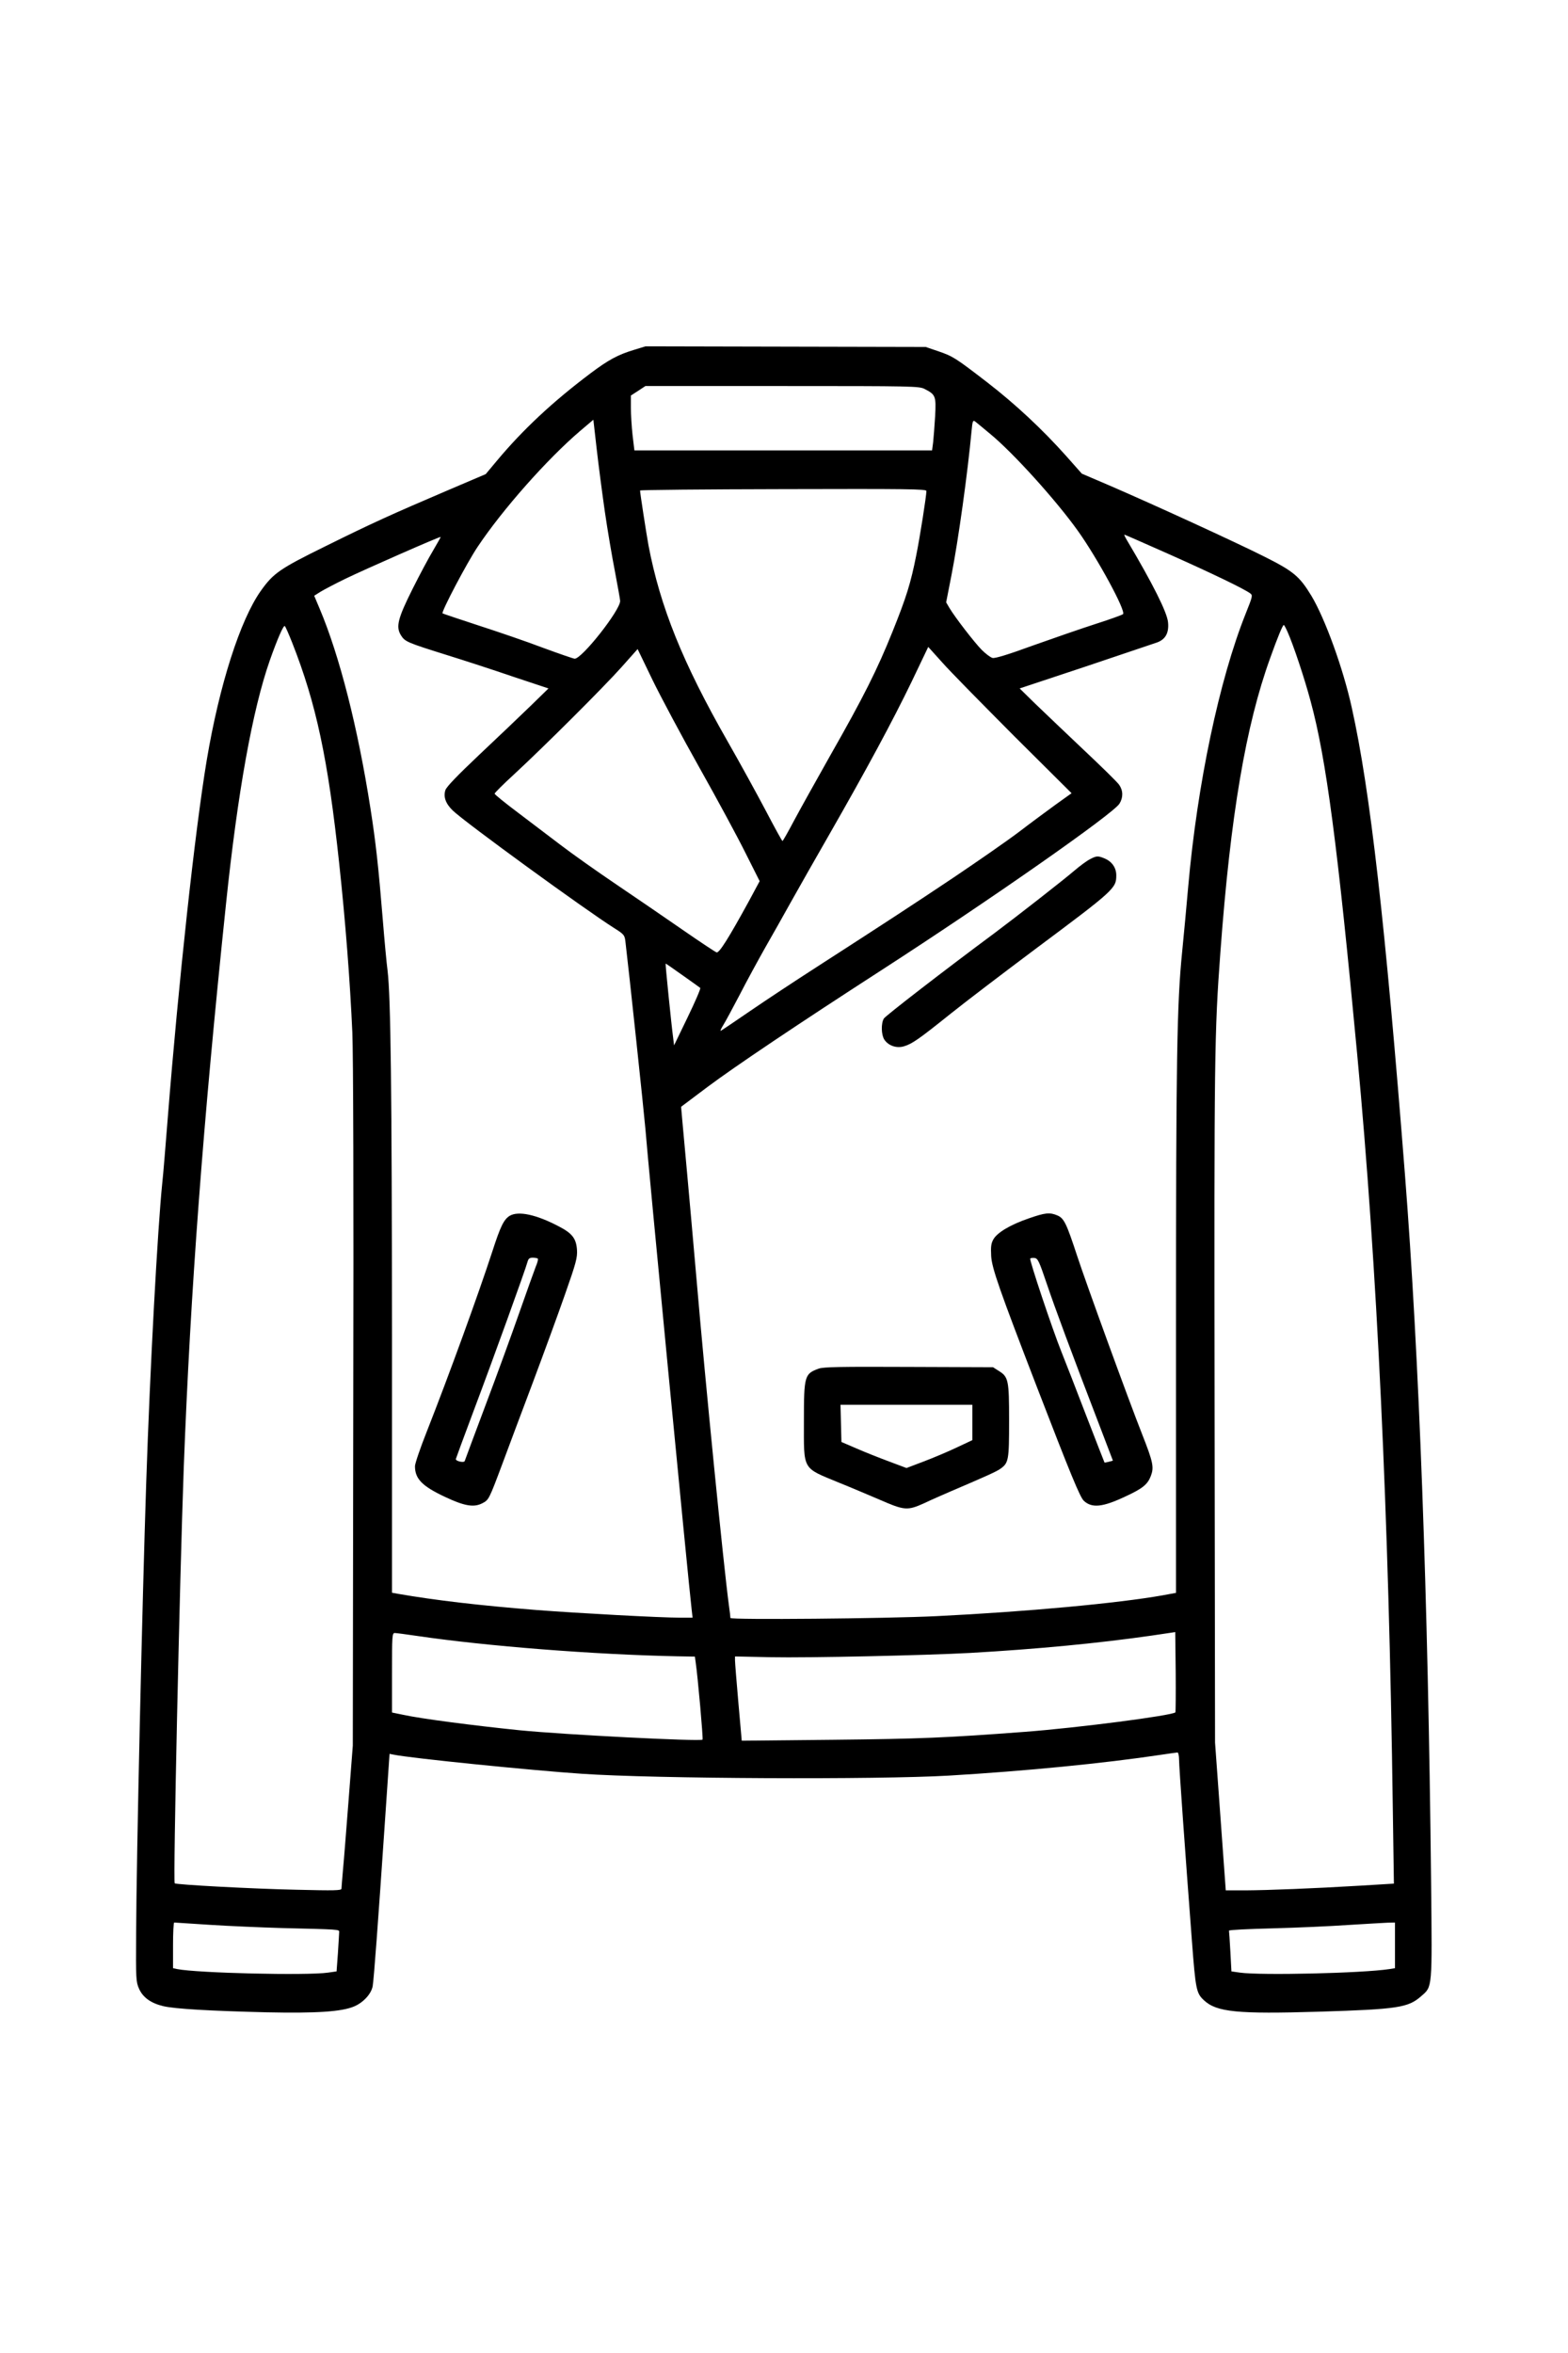 <?xml version="1.0" standalone="no"?>
<!DOCTYPE svg PUBLIC "-//W3C//DTD SVG 20010904//EN"
 "http://www.w3.org/TR/2001/REC-SVG-20010904/DTD/svg10.dtd">
<svg version="1.0" xmlns="http://www.w3.org/2000/svg"
 width="1024pt" height="1536pt" viewBox="0 0 1024 1536"
 preserveAspectRatio="xMidYMid meet">
<g transform="translate(0,1536) scale(0.1,-0.1)"
fill="#000000" stroke="none">
<path d="M4140 13076 c-103 -31 -167 -65 -285 -154 -247 -186 -440 -366 -612
-572 l-71 -85 -244 -104 c-377 -161 -502 -218 -799 -365 -301 -148 -343 -177
-425 -292 -135 -190 -271 -613 -354 -1107 -76 -455 -184 -1447 -255 -2342 -14
-176 -29 -363 -35 -415 -31 -302 -80 -1205 -105 -1955 -26 -779 -64 -2444 -66
-2945 -2 -299 -1 -317 19 -362 25 -57 78 -95 159 -114 76 -18 309 -31 673 -40
329 -7 491 4 572 38 62 26 114 84 122 134 8 49 35 413 77 1032 l33 483 26 -5
c108 -23 913 -104 1230 -125 480 -33 1929 -39 2395 -12 505 30 1014 80 1387
136 54 8 102 15 108 15 5 0 10 -21 10 -47 0 -46 39 -592 84 -1184 24 -318 29
-340 78 -386 83 -78 217 -91 753 -75 514 16 582 26 667 102 73 63 71 44 64
740 -20 1873 -78 3437 -171 4625 -128 1634 -227 2507 -347 3045 -56 256 -175
583 -264 731 -78 128 -116 160 -314 259 -188 94 -711 334 -1005 461 l-180 77
-101 114 c-157 176 -334 341 -518 483 -208 160 -222 169 -321 203 l-80 27
-915 2 -915 2 -75 -23z m1898 -255 c72 -37 76 -46 69 -178 -4 -65 -10 -142
-13 -170 l-7 -53 -972 0 -972 0 -12 100 c-6 56 -11 136 -11 179 l0 79 48 31
47 31 893 0 c856 0 894 -1 930 -19z m-2088 -801 c17 -118 47 -294 66 -391 18
-96 34 -183 34 -192 0 -61 -249 -377 -297 -377 -7 0 -100 32 -206 71 -105 40
-295 105 -422 146 -126 41 -232 77 -235 79 -9 10 159 330 229 434 162 243 455
574 671 758 l85 72 22 -193 c12 -105 36 -289 53 -407z m2516 508 c150 -123
431 -434 573 -633 128 -179 316 -525 295 -544 -5 -5 -85 -34 -179 -64 -93 -30
-278 -94 -410 -141 -161 -59 -247 -85 -263 -81 -13 3 -45 27 -71 53 -49 50
-174 212 -211 274 l-21 36 35 179 c44 223 106 670 131 941 6 65 9 71 24 60 9
-7 53 -43 97 -80z m-416 -373 c0 -32 -42 -299 -66 -418 -36 -183 -65 -276
-156 -502 -99 -246 -188 -424 -405 -805 -92 -163 -199 -355 -238 -428 -38 -72
-72 -132 -75 -132 -3 0 -52 89 -109 198 -57 108 -169 312 -249 452 -294 514
-441 880 -517 1280 -14 77 -55 341 -55 358 0 4 421 8 935 9 804 2 935 1 935
-12z m1592 -416 c280 -125 481 -222 522 -252 18 -13 17 -18 -29 -133 -172
-430 -316 -1112 -375 -1779 -11 -126 -29 -320 -40 -430 -34 -337 -40 -695 -40
-2471 l0 -1712 -87 -16 c-293 -52 -888 -107 -1478 -136 -325 -16 -1345 -25
-1345 -12 0 6 -4 44 -10 84 -34 252 -154 1457 -210 2113 -22 253 -51 577 -64
720 -13 143 -27 296 -31 340 l-7 80 173 130 c175 131 592 411 1131 759 712
460 1519 1024 1559 1090 25 41 24 86 -3 124 -13 18 -117 120 -233 229 -115
109 -256 243 -313 298 l-103 101 428 142 c235 79 446 150 469 158 55 20 79 62
72 132 -6 65 -100 252 -268 535 -12 20 -20 37 -17 37 3 0 137 -59 299 -131z
m-4812 30 c-28 -46 -89 -160 -136 -254 -97 -194 -110 -247 -75 -303 26 -41 41
-47 296 -127 116 -36 313 -100 438 -143 l229 -76 -119 -116 c-65 -63 -214
-205 -331 -315 -147 -139 -215 -210 -223 -232 -15 -45 2 -90 49 -135 83 -79
861 -645 1054 -767 62 -39 67 -45 72 -84 24 -199 122 -1121 131 -1227 14 -190
282 -2972 302 -3137 l6 -53 -79 0 c-132 0 -664 29 -939 50 -376 30 -658 63
-907 106 l-38 7 0 1676 c-1 1607 -8 2213 -29 2386 -6 44 -20 193 -31 330 -28
344 -46 508 -81 730 -82 525 -201 993 -332 1303 l-35 83 41 26 c23 14 97 53
165 86 124 60 615 276 620 272 1 -1 -21 -40 -48 -86z m-922 -604 c157 -398
234 -759 307 -1440 41 -380 71 -769 86 -1105 6 -150 9 -1037 6 -2445 l-3
-2210 -27 -350 c-15 -192 -31 -399 -37 -460 -5 -60 -10 -116 -10 -124 0 -12
-44 -13 -292 -7 -289 6 -788 33 -797 42 -11 11 32 1976 59 2714 44 1153 125
2240 276 3680 76 728 173 1267 286 1589 49 139 90 233 98 224 5 -4 26 -53 48
-108z m6501 69 c37 -83 110 -301 150 -451 102 -374 177 -945 305 -2313 129
-1373 206 -2992 232 -4925 l7 -481 -214 -13 c-318 -19 -607 -30 -754 -31
l-130 0 -35 483 -35 482 -3 2210 c-3 2275 -1 2424 38 2950 66 894 166 1480
325 1919 50 140 82 216 89 216 3 0 14 -21 25 -46z m-1789 -676 l378 -376 -102
-73 c-55 -40 -165 -121 -242 -180 -78 -59 -270 -192 -426 -297 -277 -185 -416
-276 -903 -590 -132 -85 -323 -211 -425 -281 -101 -69 -188 -128 -193 -130 -5
-2 2 14 15 35 14 22 62 111 108 199 45 88 120 225 165 305 46 80 123 217 172
305 49 88 163 288 253 445 236 412 410 734 534 991 l108 226 91 -101 c49 -56
260 -270 467 -478z m-2053 -208 c116 -206 252 -458 302 -559 l92 -183 -71
-132 c-131 -239 -193 -338 -210 -333 -8 2 -103 65 -210 139 -107 74 -305 210
-440 301 -135 91 -301 209 -370 262 -69 52 -194 147 -277 210 -84 63 -153 119
-153 124 0 5 57 62 128 127 200 185 583 567 700 698 l106 119 96 -199 c53
-109 191 -368 307 -574z m-110 -1356 c60 -42 111 -79 116 -83 4 -4 -33 -90
-82 -191 l-89 -184 -6 50 c-11 80 -52 484 -49 484 2 0 51 -34 110 -76z m3219
-4812 c-22 -21 -637 -101 -981 -127 -515 -39 -684 -46 -1256 -52 l-595 -6 -22
249 c-12 137 -22 261 -22 275 l0 26 233 -5 c249 -5 1013 12 1304 28 438 25
834 63 1183 113 l155 23 3 -260 c1 -142 0 -261 -2 -264z m-4946 498 c450 -66
1150 -121 1692 -132 l116 -2 5 -36 c14 -94 50 -501 45 -506 -14 -13 -900 32
-1193 61 -295 30 -643 75 -762 101 l-73 15 0 260 c0 240 1 259 18 259 9 0 78
-9 152 -20z m-1360 -1885 c124 -8 335 -17 470 -21 377 -9 375 -9 375 -25 0 -8
-4 -69 -8 -136 l-9 -122 -56 -8 c-139 -20 -852 -3 -984 23 l-28 6 0 149 c0 82
3 149 8 149 4 0 108 -7 232 -15z m7740 -134 l0 -149 -37 -6 c-178 -27 -838
-42 -975 -23 l-56 8 -7 130 c-4 71 -8 132 -9 136 0 5 127 11 284 15 157 4 380
14 495 22 116 7 231 14 258 15 l47 1 0 -149z"/>
<path d="M7118 9751 c-20 -10 -65 -43 -100 -73 -71 -61 -372 -296 -523 -409
-329 -244 -712 -540 -723 -558 -19 -32 -17 -106 3 -137 26 -40 80 -59 129 -44
53 16 95 45 306 214 96 77 342 264 545 416 523 390 535 401 535 486 0 49 -28
90 -76 110 -43 18 -53 18 -96 -5z"/>
<path d="M6717 7406 c-119 -41 -205 -92 -230 -137 -15 -27 -17 -49 -14 -109 5
-80 55 -222 297 -850 223 -578 283 -723 308 -747 53 -49 123 -42 271 28 113
52 146 79 167 135 21 56 15 88 -57 271 -89 225 -366 986 -424 1163 -71 216
-86 247 -130 266 -50 21 -79 18 -188 -20z m119 -426 c53 -157 159 -443 348
-935 l84 -220 -26 -7 c-14 -4 -27 -6 -29 -5 -1 2 -56 142 -122 313 -65 170
-137 354 -159 409 -61 152 -211 602 -204 609 3 4 17 6 29 4 21 -3 30 -23 79
-168z"/>
<path d="M5347 6426 c-93 -34 -97 -46 -97 -343 0 -326 -14 -301 230 -402 80
-32 199 -83 265 -111 163 -71 181 -72 292 -22 48 23 124 56 168 75 241 103
303 131 328 149 54 38 57 56 57 313 0 267 -4 287 -69 327 l-36 23 -550 2
c-444 2 -557 0 -588 -11z m1003 -352 l0 -115 -102 -48 c-57 -27 -154 -68 -215
-91 l-113 -43 -112 42 c-62 23 -158 61 -213 85 l-100 43 -3 121 -3 122 431 0
430 0 0 -116z"/>
<path d="M3328 7423 c-38 -24 -60 -69 -113 -233 -91 -279 -282 -805 -429
-1178 -42 -106 -76 -206 -76 -223 0 -82 46 -130 195 -200 127 -60 189 -71 245
-42 42 22 43 23 131 258 39 105 128 343 199 531 70 187 165 446 210 575 73
207 81 240 78 290 -5 74 -31 108 -118 153 -148 78 -266 103 -322 69z m184
-279 c4 -3 -2 -27 -13 -52 -10 -26 -59 -162 -108 -302 -49 -140 -148 -412
-221 -605 -72 -192 -133 -355 -135 -362 -4 -14 -61 -1 -58 13 1 5 53 146 116
314 126 334 341 929 352 973 6 21 13 27 34 27 15 0 30 -3 33 -6z"/>
</g>
</svg>

